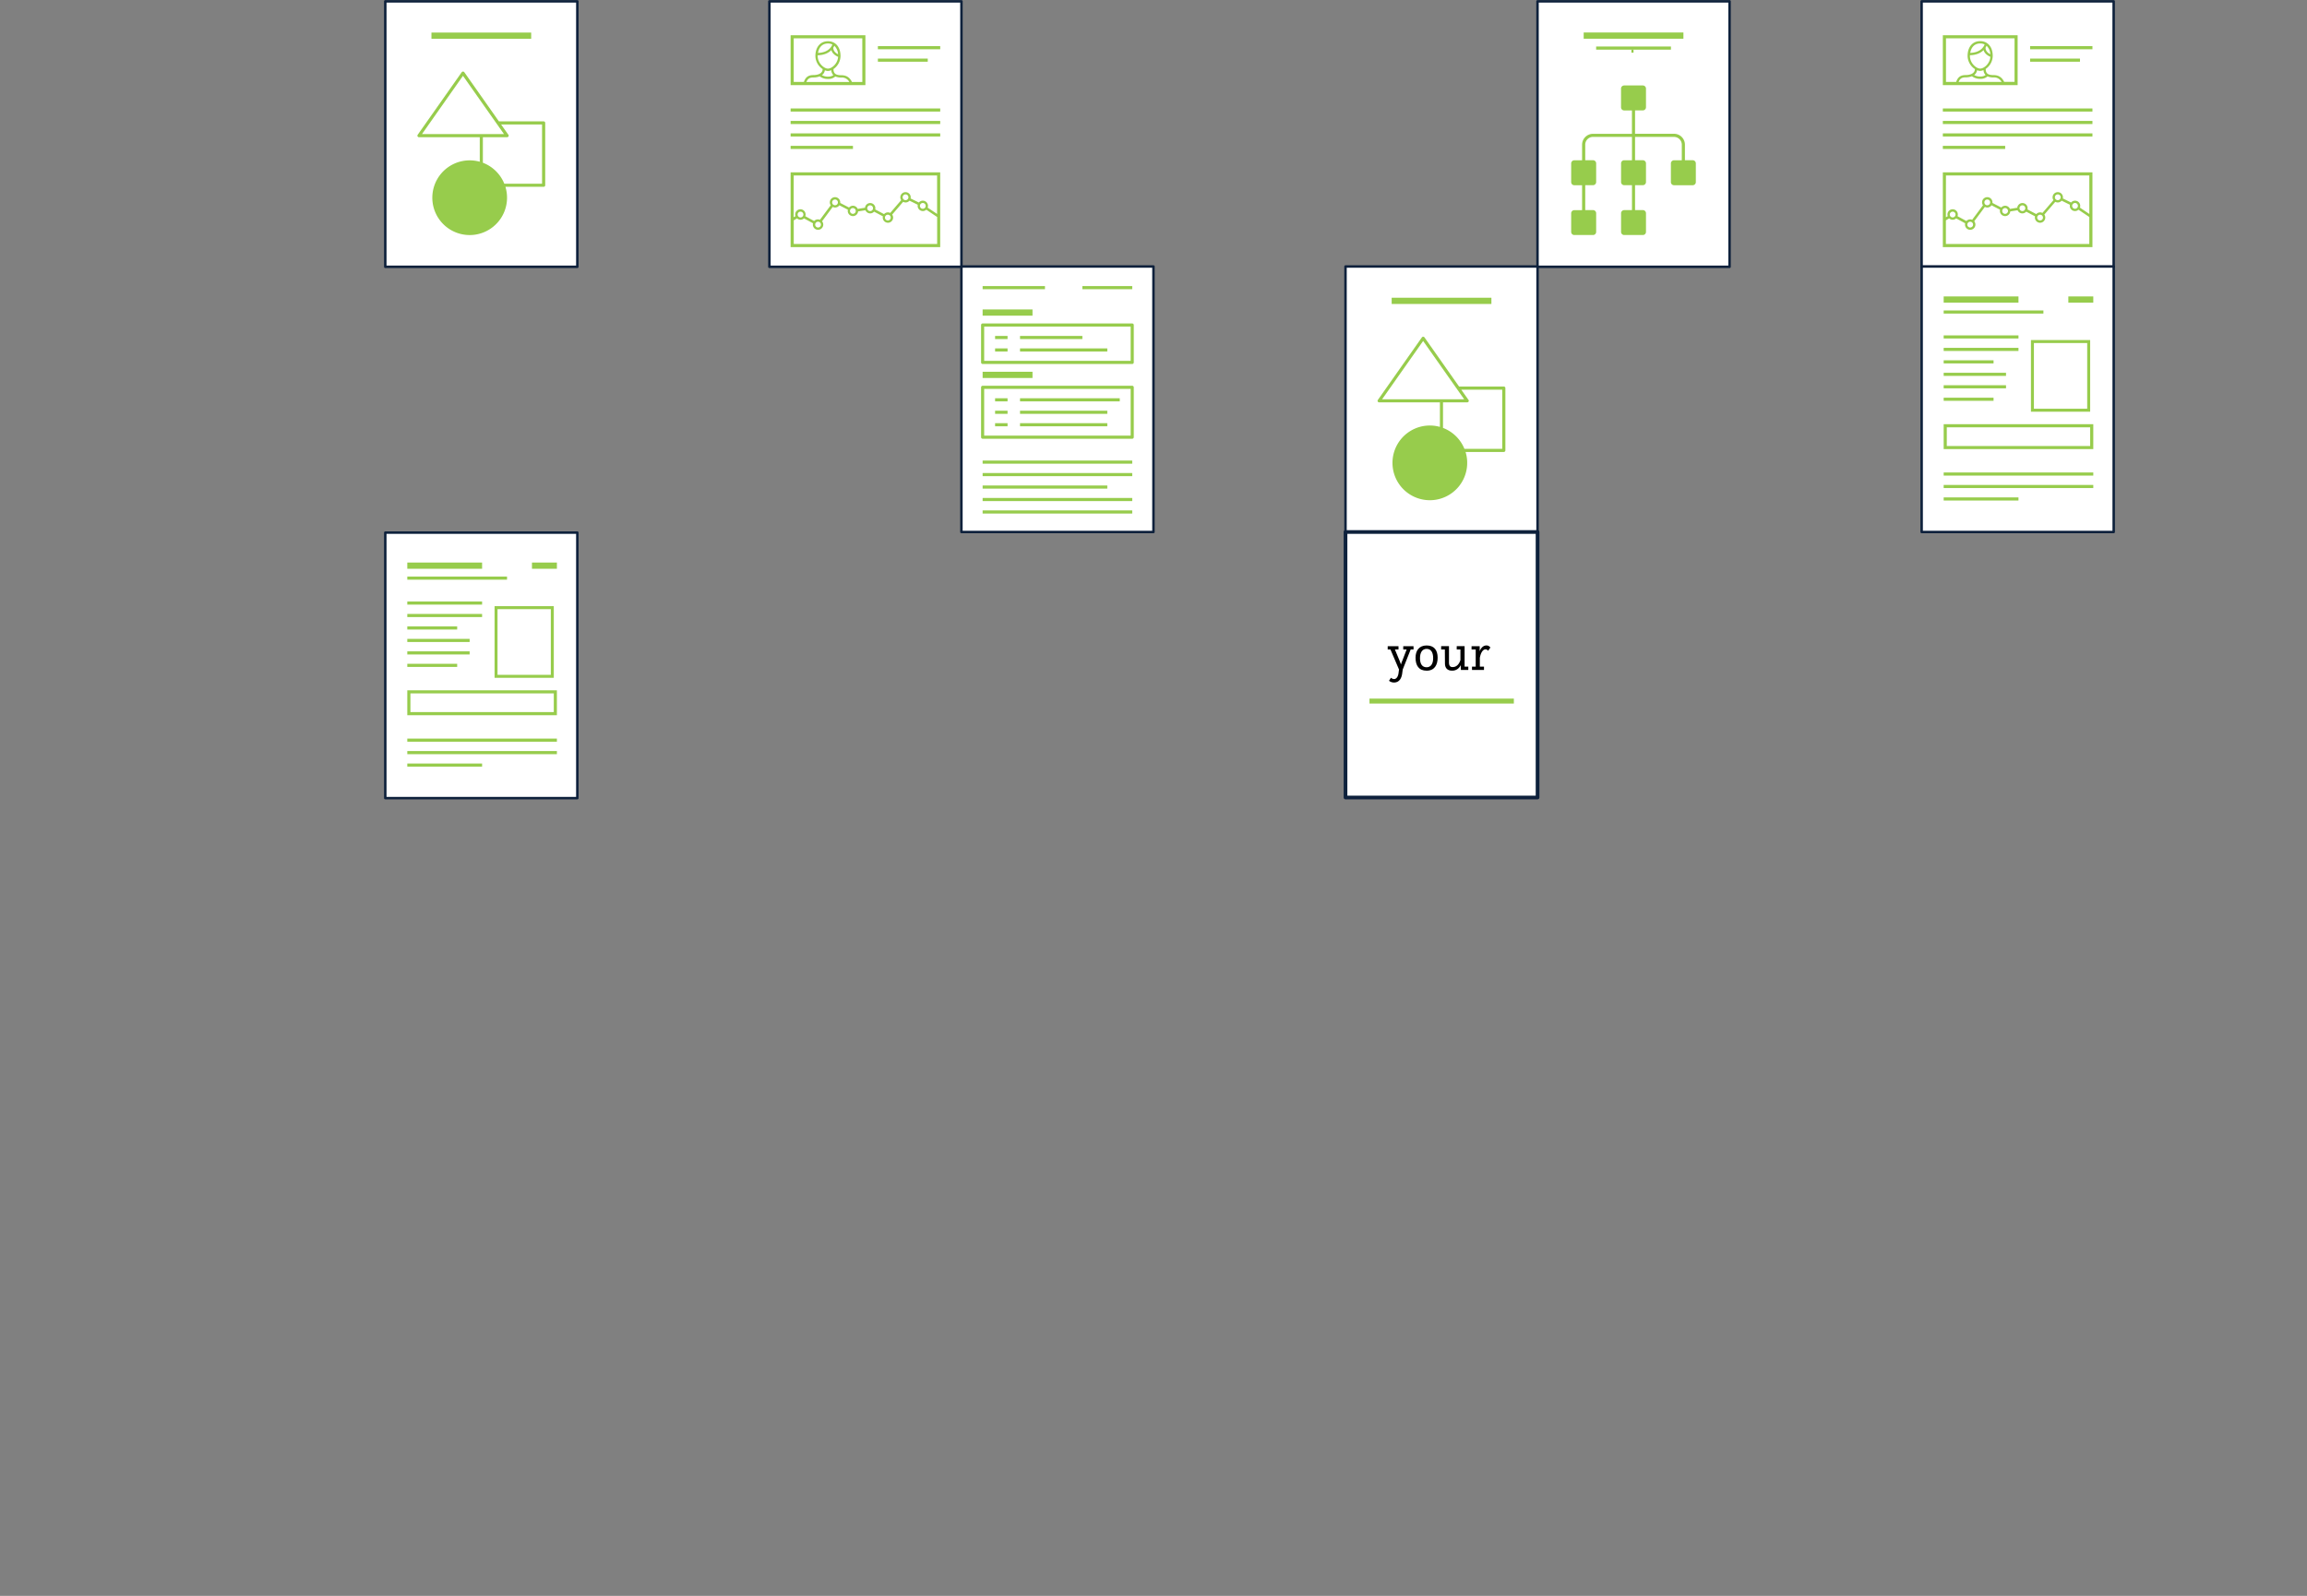 <svg xmlns="http://www.w3.org/2000/svg" viewBox="0 0 1869.73 1293.75"><rect x="0" y="0" width="1869.73" height="1293.75" fill="#808080" stroke="none"/><defs><style>.cls-1,.cls-4{fill:#fff;stroke:#0e213c;stroke-linejoin:round;}.cls-1{stroke-width:2px;}.cls-2{fill:#97cc4c;}.cls-3,.cls-5{fill:none;}.cls-4{stroke-width:3px;}.cls-5{stroke:#97cc4c;stroke-miterlimit:10;stroke-width:4px;}</style></defs><title>anim2</title><g id="anim2"><rect class="cls-1" x="1246.09" y="1.08" width="155.65" height="215.23"/><rect class="cls-2" x="1322.19" y="40.24" width="1.72" height="2.46"/><rect class="cls-2" x="1283.51" y="26.34" width="80.83" height="5.05"/><rect class="cls-2" x="1293.61" y="37.71" width="60.62" height="2.53"/><path class="cls-2" d="M1275.93,190.53h15.16a2.53,2.53,0,0,0,2.53-2.53V172.85a2.53,2.53,0,0,0-2.53-2.53h-6.32V150.12h6.32a2.53,2.53,0,0,0,2.53-2.53V132.43a2.53,2.53,0,0,0-2.53-2.53h-6.32V117.28a6.32,6.32,0,0,1,6.32-6.31h31.57v18.94h-6.32a2.53,2.53,0,0,0-2.53,2.53v15.16a2.53,2.53,0,0,0,2.53,2.53h6.32v20.21h-6.32a2.53,2.53,0,0,0-2.53,2.53V188a2.53,2.53,0,0,0,2.53,2.53h15.16A2.53,2.53,0,0,0,1334,188V172.85a2.53,2.53,0,0,0-2.53-2.53h-6.32V150.12h6.32a2.53,2.53,0,0,0,2.53-2.53V132.43a2.53,2.53,0,0,0-2.53-2.53h-6.32V111h31.57a6.32,6.32,0,0,1,6.32,6.31v12.63h-6.32a2.53,2.53,0,0,0-2.53,2.53v15.16a2.53,2.53,0,0,0,2.53,2.53h15.16a2.53,2.53,0,0,0,2.52-2.53V132.43a2.52,2.52,0,0,0-2.52-2.53h-6.32V117.28a8.85,8.85,0,0,0-8.84-8.84h-31.57V89.49h6.32A2.53,2.53,0,0,0,1334,87V71.81a2.53,2.53,0,0,0-2.53-2.53h-15.16a2.53,2.53,0,0,0-2.53,2.53V87a2.53,2.53,0,0,0,2.53,2.53h6.32v18.95h-31.57a8.85,8.85,0,0,0-8.84,8.84v12.63h-6.32a2.53,2.53,0,0,0-2.53,2.53v15.16a2.53,2.53,0,0,0,2.53,2.53h6.32v20.21h-6.32a2.53,2.53,0,0,0-2.53,2.53V188a2.53,2.53,0,0,0,2.53,2.53"/><rect class="cls-1" x="312.26" y="1.08" width="155.65" height="215.23"/><path class="cls-2" d="M339.57,111.22h49.26v19.9a30.28,30.28,0,1,0,20.79,20.32h31a1.27,1.27,0,0,0,1.26-1.26V99.65a1.26,1.26,0,0,0-1.26-1.26H404.34L376.28,58.51a1.31,1.31,0,0,0-2.06,0l-35.68,50.72a1.26,1.26,0,0,0,1,2m99.78-10.3v48H408.71a30.38,30.38,0,0,0-17.36-17V111.22H411a1.26,1.26,0,0,0,.82-2.23l-5.68-8.07Zm-64.1-39.48,33.25,47.26H342Z"/><rect class="cls-2" x="349.67" y="26.4" width="80.83" height="5.05"/><rect class="cls-1" x="623.56" y="1.08" width="155.65" height="215.23"/><path class="cls-2" d="M640.76,69h60.62V28.56H640.76Zm35.4-31.91A10.29,10.29,0,0,1,679.23,44c-1.53-.77-3.86-2.38-3.86-5.15a.83.83,0,0,0,0-.22,11.16,11.16,0,0,0,.83-1.56m-13.24,5.84c.67-4,3-7.65,8.08-7.65a8.09,8.09,0,0,1,3.57.78c-.54,1.52-3,6.58-11.65,6.86m-.19,1.88c5.59-.13,9-2.11,11-4.17.89,3.2,4.06,4.86,5.5,5.45-.35,5.49-5.1,9.56-8.25,9.56s-8.31-4.38-8.31-10.19c0-.22,0-.44,0-.66M668.52,57a7,7,0,0,0,2.48.55,7.19,7.19,0,0,0,2.71-.64,6.23,6.23,0,0,0,1.68,4,6.83,6.83,0,0,1-3.65,1.18,9.75,9.75,0,0,1-5.57-1.19A5.89,5.89,0,0,0,668.52,57m-4.19,4.92A10.56,10.56,0,0,0,671,64q.45,0,.9,0A8,8,0,0,0,677,62a11.66,11.66,0,0,0,4.8.86,6.82,6.82,0,0,1,6.56,3.62h-34.8c1-2.47,2.4-3.68,5.75-3.68a13.46,13.46,0,0,0,5.05-.9m34.52,4.57h-8.4c-1.84-3.77-4.56-5.5-8.68-5.5-4.52,0-6.29-1.41-6.29-5h0a13.06,13.06,0,0,0,5.7-10.46s0-.05,0-.08h0c0-7.27-4-12-10.18-12s-10.19,4.73-10.19,12.06A13,13,0,0,0,666.73,56c-.12,4.48-5.72,4.85-7.45,4.85-4.62,0-6.52,2.1-7.75,5.55h-8.25V31.08h55.57Z"/><path class="cls-2" d="M762,139.7H640.76v60.62H762Zm-118.72,2.53h116.2v31.22l-7.63-5.13a4.2,4.2,0,0,0-7.15-4.15L738,160.88a4.21,4.21,0,1,0-8.32-.95,4.17,4.17,0,0,0,.7,2.33l-8.91,10.37a4.14,4.14,0,0,0-1.87-.46,4.19,4.19,0,0,0-3.12,1.4l-7.15-3.78a4.18,4.18,0,0,0,.13-1,4.21,4.21,0,0,0-8.4-.38l-5.93.94a4.22,4.22,0,0,0-3.88-2.55,4.18,4.18,0,0,0-3.14,1.43l-7.14-3.7a4.5,4.5,0,0,0,0-.47,4.22,4.22,0,1,0-7.71,2.36l-8.74,11.76a4.17,4.17,0,0,0-4.69,1l-7.17-3.92a4.21,4.21,0,1,0-8.18-1.38,4.15,4.15,0,0,0,.25,1.36l-1.51.86Zm104.61,22.32a2.34,2.34,0,1,1-2.34,2.35,2.34,2.34,0,0,1,2.34-2.35m-16.32-4.62a2.34,2.34,0,1,1,2.34,2.34,2.34,2.34,0,0,1-2.34-2.34m-12,14.12a2.34,2.34,0,1,1-2.35,2.35,2.35,2.35,0,0,1,2.35-2.35m-14.35-2.91a2.34,2.34,0,1,1,2.34-2.34,2.34,2.34,0,0,1-2.34,2.34m-14-2.46a2.34,2.34,0,1,1-2.34,2.34,2.34,2.34,0,0,1,2.34-2.34m-16.8-4.61a2.34,2.34,0,1,1,2.34,2.34,2.34,2.34,0,0,1-2.34-2.34M663,179.75a2.34,2.34,0,1,1-2.34,2.34,2.34,2.34,0,0,1,2.34-2.34m-16.56-5.82a2.34,2.34,0,1,1,2.34,2.34,2.35,2.35,0,0,1-2.34-2.34m-3.14,23.87V178.61l2.66-1.58a4.15,4.15,0,0,0,5.65,0l7.32,4a4.08,4.08,0,0,0-.15,1,4.22,4.22,0,1,0,7.47-2.65l8.64-11.64a4.16,4.16,0,0,0,1.94.49,4.21,4.21,0,0,0,3.45-1.8l6.91,3.58a4.17,4.17,0,0,0-.12,1,4.21,4.21,0,0,0,8.4.38l5.93-.95a4.2,4.2,0,0,0,7,1.15l7.15,3.78a4.21,4.21,0,1,0,7.53-1.43l8.88-10.33a4.16,4.16,0,0,0,2,.52,4.2,4.2,0,0,0,3.15-1.44l6.71,3.3a4.33,4.33,0,0,0-.1.89,4.22,4.22,0,0,0,4.22,4.22,4.17,4.17,0,0,0,2.8-1.09l8.79,5.91V197.8Z"/><rect class="cls-2" x="640.76" y="87.92" width="121.25" height="2.53"/><rect class="cls-2" x="640.76" y="98.02" width="121.25" height="2.53"/><rect class="cls-2" x="640.76" y="108.13" width="121.25" height="2.53"/><rect class="cls-2" x="640.76" y="118.23" width="50.52" height="2.53"/><rect class="cls-2" x="711.49" y="37.4" width="50.52" height="2.53"/><rect class="cls-2" x="711.49" y="47.5" width="40.42" height="2.53"/><rect class="cls-1" x="1557.39" y="1.08" width="155.65" height="215.23"/><path class="cls-2" d="M1574.59,69h60.62V28.56h-60.62ZM1610,37.06a10.29,10.29,0,0,1,3.07,6.92c-1.53-.77-3.86-2.38-3.86-5.15a.83.83,0,0,0,0-.22,11.16,11.16,0,0,0,.83-1.56m-13.24,5.84c.67-4,3-7.65,8.08-7.65a8.09,8.09,0,0,1,3.57.78c-.54,1.52-3,6.58-11.65,6.86m-.19,1.88c5.59-.13,9-2.11,11-4.17.89,3.2,4.06,4.86,5.5,5.45-.35,5.49-5.1,9.56-8.25,9.56s-8.31-4.38-8.31-10.19c0-.22,0-.44,0-.66m5.8,12.17a7,7,0,0,0,2.48.55,7.19,7.19,0,0,0,2.71-.64,6.23,6.23,0,0,0,1.68,4,6.83,6.83,0,0,1-3.65,1.18,9.75,9.75,0,0,1-5.57-1.19,5.89,5.89,0,0,0,2.36-3.94m-4.19,4.92a10.56,10.56,0,0,0,6.63,2.11q.45,0,.9,0a8,8,0,0,0,5.12-2,11.66,11.66,0,0,0,4.8.86,6.82,6.82,0,0,1,6.56,3.62h-34.8c1-2.47,2.4-3.68,5.75-3.68a13.46,13.46,0,0,0,5.05-.9m34.52,4.57h-8.4c-1.84-3.77-4.56-5.5-8.68-5.5-4.52,0-6.29-1.41-6.29-5h0a13.06,13.06,0,0,0,5.7-10.46s0-.05,0-.08h0c0-7.27-4-12-10.18-12s-10.19,4.73-10.19,12.06a13,13,0,0,0,5.93,10.6c-.12,4.48-5.72,4.85-7.45,4.85-4.62,0-6.52,2.1-7.75,5.55h-8.25V31.08h55.57Z"/><path class="cls-2" d="M1695.84,139.7H1574.59v60.62h121.25Zm-118.72,2.53h116.2v31.22l-7.63-5.13a4.2,4.2,0,0,0-7.15-4.15l-6.69-3.29a4.21,4.21,0,1,0-8.32-.95,4.17,4.17,0,0,0,.7,2.33l-8.91,10.37a4.14,4.14,0,0,0-1.87-.46,4.19,4.19,0,0,0-3.12,1.4l-7.15-3.78a4.18,4.18,0,0,0,.13-1,4.21,4.21,0,0,0-8.4-.38l-5.93.94a4.22,4.22,0,0,0-3.88-2.55,4.18,4.18,0,0,0-3.14,1.43l-7.14-3.7a4.5,4.5,0,0,0,0-.47,4.22,4.22,0,1,0-7.71,2.36l-8.74,11.76a4.17,4.17,0,0,0-4.69,1l-7.17-3.92a4.21,4.21,0,1,0-8.18-1.38,4.15,4.15,0,0,0,.25,1.36l-1.51.86Zm104.61,22.32a2.34,2.34,0,1,1-2.34,2.35,2.34,2.34,0,0,1,2.34-2.35m-16.32-4.62a2.34,2.34,0,1,1,2.34,2.34,2.34,2.34,0,0,1-2.34-2.34m-12,14.12a2.34,2.34,0,1,1-2.35,2.35,2.35,2.35,0,0,1,2.35-2.35m-14.35-2.91a2.34,2.34,0,1,1,2.34-2.34,2.34,2.34,0,0,1-2.34,2.34m-14-2.46a2.34,2.34,0,1,1-2.34,2.34,2.34,2.34,0,0,1,2.34-2.34m-16.8-4.61a2.34,2.34,0,1,1,2.34,2.34,2.34,2.34,0,0,1-2.34-2.34m-11.49,15.68a2.34,2.34,0,1,1-2.34,2.34,2.34,2.34,0,0,1,2.34-2.34m-16.56-5.82a2.34,2.34,0,1,1,2.34,2.34,2.35,2.35,0,0,1-2.34-2.34m-3.14,23.87V178.61l2.66-1.58a4.15,4.15,0,0,0,5.65,0l7.32,4a4.08,4.08,0,0,0-.15,1,4.22,4.22,0,1,0,7.47-2.65l8.64-11.64a4.16,4.16,0,0,0,1.94.49,4.21,4.21,0,0,0,3.45-1.8l6.91,3.58a4.17,4.17,0,0,0-.12,1,4.21,4.21,0,0,0,8.4.38l5.93-.95a4.2,4.2,0,0,0,7,1.15l7.15,3.78a4.21,4.21,0,1,0,7.53-1.43l8.88-10.33a4.16,4.16,0,0,0,2,.52,4.2,4.2,0,0,0,3.15-1.44l6.71,3.3a4.33,4.33,0,0,0-.1.89,4.22,4.22,0,0,0,4.22,4.22,4.17,4.17,0,0,0,2.8-1.09l8.79,5.91V197.8Z"/><rect class="cls-2" x="1574.59" y="87.92" width="121.25" height="2.53"/><rect class="cls-2" x="1574.59" y="98.02" width="121.25" height="2.53"/><rect class="cls-2" x="1574.59" y="108.13" width="121.25" height="2.53"/><rect class="cls-2" x="1574.59" y="118.23" width="50.52" height="2.53"/><rect class="cls-2" x="1645.32" y="37.4" width="50.52" height="2.53"/><rect class="cls-2" x="1645.32" y="47.5" width="40.42" height="2.53"/><rect class="cls-1" x="1557.42" y="216.05" width="155.65" height="215.23"/><rect class="cls-2" x="1575.27" y="240.31" width="60.62" height="5.05"/><rect class="cls-2" x="1676.31" y="240.31" width="20.21" height="5.05"/><rect class="cls-2" x="1575.27" y="251.68" width="80.83" height="2.53"/><rect class="cls-2" x="1575.27" y="271.89" width="60.62" height="2.53"/><rect class="cls-2" x="1575.27" y="281.99" width="60.62" height="2.53"/><rect class="cls-2" x="1575.27" y="383.03" width="121.25" height="2.53"/><rect class="cls-2" x="1575.27" y="393.13" width="121.25" height="2.53"/><rect class="cls-2" x="1575.27" y="403.24" width="60.62" height="2.53"/><rect class="cls-2" x="1575.27" y="292.09" width="40.42" height="2.53"/><rect class="cls-2" x="1575.27" y="322.4" width="40.42" height="2.53"/><rect class="cls-2" x="1575.27" y="302.2" width="50.52" height="2.53"/><rect class="cls-2" x="1575.27" y="312.3" width="50.52" height="2.53"/><path class="cls-2" d="M1646,333.77h48v-58.1h-48Zm2.4-55.68h43.19v53.26H1648.4Z"/><path class="cls-2" d="M1575.27,364.08h121.25V343.87H1575.27ZM1694,361.56h-116.2V346.4H1694Z"/><rect class="cls-1" x="779.18" y="216.05" width="155.65" height="215.23"/><path class="cls-2" d="M796.38,295.07H917.62a1.26,1.26,0,0,0,1.26-1.26V263.49a1.26,1.26,0,0,0-1.26-1.26H796.38a1.26,1.26,0,0,0-1.26,1.26v30.31a1.26,1.26,0,0,0,1.26,1.26m1.26-30.31H916.36v27.79H797.64Z"/><rect class="cls-2" x="826.69" y="272.34" width="50.52" height="2.53"/><rect class="cls-2" x="826.69" y="282.44" width="70.73" height="2.53"/><rect class="cls-2" x="796.38" y="250.86" width="40.42" height="5.05"/><path class="cls-2" d="M796.38,355.69H917.62a1.26,1.26,0,0,0,1.26-1.26V314a1.26,1.26,0,0,0-1.26-1.26H796.38a1.26,1.26,0,0,0-1.26,1.26v40.42a1.26,1.26,0,0,0,1.26,1.26m1.26-40.41H916.36v37.89H797.64Z"/><rect class="cls-2" x="826.69" y="322.86" width="80.83" height="2.53"/><rect class="cls-2" x="826.69" y="332.96" width="70.73" height="2.53"/><rect class="cls-2" x="826.69" y="343.06" width="70.73" height="2.53"/><rect class="cls-2" x="796.38" y="301.38" width="40.42" height="5.05"/><rect class="cls-2" x="796.38" y="231.92" width="50.52" height="2.53"/><rect class="cls-2" x="877.21" y="231.92" width="40.42" height="2.53"/><rect class="cls-2" x="796.38" y="373.37" width="121.25" height="2.53"/><rect class="cls-2" x="796.38" y="383.48" width="121.25" height="2.53"/><rect class="cls-2" x="796.38" y="393.58" width="101.04" height="2.53"/><rect class="cls-2" x="796.38" y="403.69" width="121.25" height="2.53"/><rect class="cls-2" x="796.38" y="413.79" width="121.25" height="2.53"/><rect class="cls-2" x="806.48" y="272.34" width="10.1" height="2.53"/><rect class="cls-2" x="806.48" y="322.86" width="10.1" height="2.53"/><rect class="cls-2" x="806.48" y="332.96" width="10.1" height="2.53"/><rect class="cls-2" x="806.48" y="343.06" width="10.1" height="2.53"/><rect class="cls-2" x="806.48" y="282.44" width="10.1" height="2.53"/><rect class="cls-1" x="1090.48" y="216.05" width="155.65" height="215.23"/><path class="cls-2" d="M1117.78,326.18H1167v19.9a30.28,30.28,0,1,0,20.79,20.32h31a1.27,1.27,0,0,0,1.26-1.26V314.62a1.26,1.26,0,0,0-1.26-1.26h-36.27l-28.06-39.88a1.31,1.31,0,0,0-2.06,0l-35.68,50.72a1.26,1.26,0,0,0,1,2m99.78-10.3v48h-30.64a30.38,30.38,0,0,0-17.36-17V326.18h19.63A1.26,1.26,0,0,0,1190,324l-5.68-8.07Zm-64.1-39.48,33.25,47.26h-66.5Z"/><rect class="cls-2" x="1127.89" y="241.37" width="80.83" height="5.05"/><rect class="cls-1" x="312.26" y="431.78" width="155.65" height="215.23"/><rect class="cls-2" x="330.1" y="456.04" width="60.62" height="5.05"/><rect class="cls-2" x="431.14" y="456.04" width="20.21" height="5.05"/><rect class="cls-2" x="330.1" y="467.41" width="80.83" height="2.53"/><rect class="cls-2" x="330.1" y="487.62" width="60.62" height="2.53"/><rect class="cls-2" x="330.1" y="497.72" width="60.62" height="2.53"/><rect class="cls-2" x="330.1" y="598.76" width="121.25" height="2.53"/><rect class="cls-2" x="330.1" y="608.86" width="121.25" height="2.53"/><rect class="cls-2" x="330.1" y="618.97" width="60.62" height="2.53"/><rect class="cls-2" x="330.1" y="507.82" width="40.42" height="2.53"/><rect class="cls-2" x="330.1" y="538.13" width="40.42" height="2.53"/><rect class="cls-2" x="330.1" y="517.93" width="50.52" height="2.53"/><rect class="cls-2" x="330.1" y="528.03" width="50.52" height="2.53"/><path class="cls-2" d="M400.83,549.5h48V491.4h-48Zm2.4-55.68h43.19v53.26H403.23Z"/><path class="cls-2" d="M330.1,579.81H451.35V559.61H330.1Zm118.72-2.52H332.63V562.13h116.2Z"/><rect class="cls-3" width="1869.73" height="1292.69"/><rect class="cls-4" x="1090.48" y="431.28" width="155.65" height="215.23"/><path d="M1127.33,549.43a3.85,3.85,0,0,0,2.56,1.09c1.6,0,3.15-1.64,3.57-4.83l.38-2.94-6.93-16.21h-2.23v-2.69h8.74v2.69h-2.9l3.82,9.2c.34.84.8,2.1,1.09,3a18.2,18.2,0,0,1,1.05-3l3.53-9.2h-2.73v-2.69h8.32v2.69h-2.31l-6.43,16.21-.5,3.61c-.38,2.52-1.76,6.93-6.55,6.93a6.36,6.36,0,0,1-4.07-1.39Z"/><path d="M1147.24,533.17c0-5.67,2.86-9.91,9-9.91,5.92,0,8.91,3.65,8.91,9.91,0,6-2.65,10.54-8.91,10.54S1147.24,539.6,1147.24,533.17Zm14.28.42c0-4.87-1.85-7.56-5.29-7.56s-5.38,2.77-5.38,7.56,1.89,7.35,5.38,7.35S1161.52,538,1161.52,533.59Z"/><path d="M1171,526.53h-3v-2.69h6.34v13c0,2.86.92,3.95,2.94,3.95,4.07,0,5.75-3.78,6.34-5.67v-8.61h-3v-2.69H1187v16.59h3v2.69h-6l-.17-3.95a7.34,7.34,0,0,1-7,4.54c-3.36,0-5.75-1.76-5.75-5.88Z"/><path d="M1193,540.44h3v-13.9h-3.36v-2.69h6.59V528c.67-2,2.44-4.75,5.5-4.75a3.71,3.71,0,0,1,3.15,1.72l-1.85,2.65a2.52,2.52,0,0,0-1.93-1.22c-2.86,0-4.24,4-4.75,6.89v7.14h3.36v2.69H1193Z"/><line class="cls-5" x1="1109.91" y1="568.35" x2="1226.92" y2="568.35"/></g></svg>